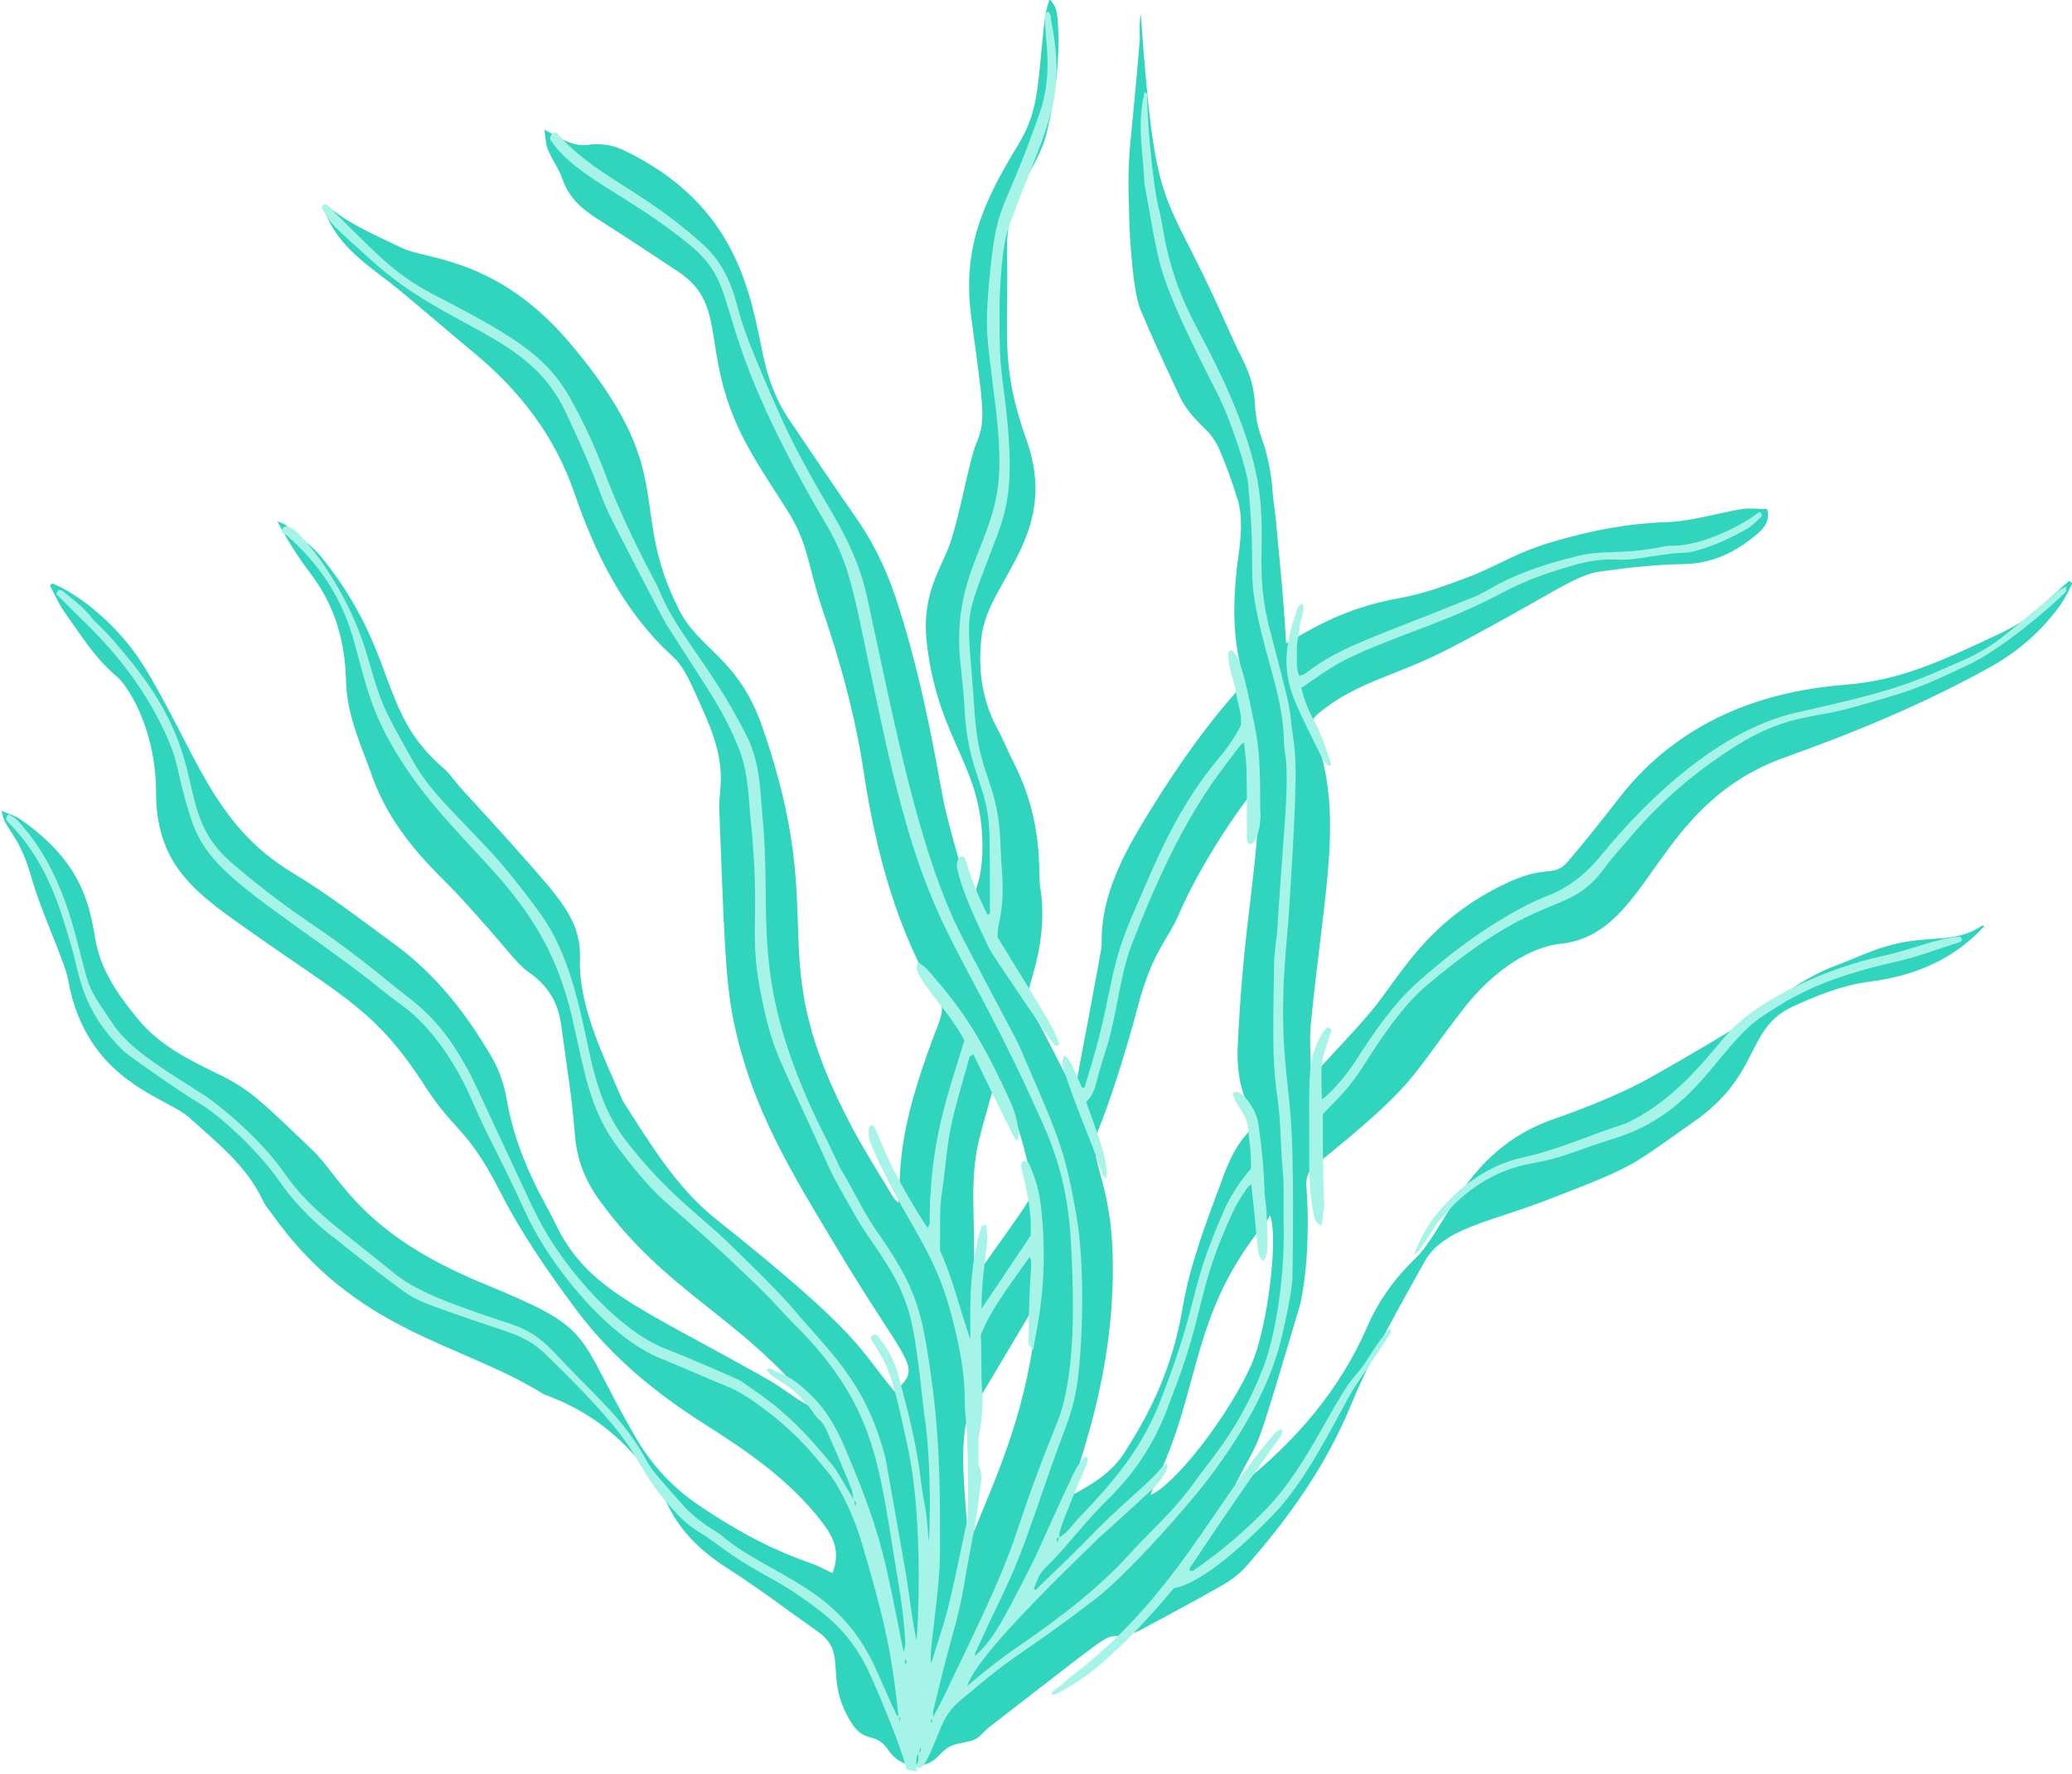 <?xml version="1.0" encoding="UTF-8"?><svg id="Calque_2" xmlns="http://www.w3.org/2000/svg" viewBox="0 0 51.91 44.43"><defs><style>.cls-1{fill:#31d4bd;}.cls-2{fill:#a6f4e7;}</style></defs><g id="Calque_1-2"><g><path class="cls-1" d="M20.85,39.42c.21-.53,.05-.9-.26-1.3-.8-1.04-1.85-1.76-2.94-2.45-1.23-.78-2.34-1.69-3.21-2.86-.71-.95-1.39-1.93-1.93-3-.8-1.56-1.14-1.48-1.86-2.6-1.22-1.9-2.03-2.22-4.28-3.81-1.34-.95-2.45-1.63-2.46-3.52,0-1.67-.74-2.74-.99-2.94-.55-.46-.91-1.06-1.32-1.63-.14-.2-.23-.43-.35-.64,.02-.02,.04-.04,.06-.06,.7,.29,1.67,1.07,2.29,2.07,1.29,2.09,1.71,3.96,3.71,5.17,.9,.54,1.74,1.19,2.6,1.82,1.02,.75,1.78,1.73,2.41,2.81,.18,.31,.31,.68,.37,1.04,.26,1.52,.99,2.63,1.22,3.12,.79,1.65,2.03,2.06,5.2,3.84,.63,.35,.97,.7,1.25,.74-1.81-2.26-3.64-2.8-5.36-5.18-.35-.49-.56-1.03-.6-1.65-.07-.91-.22-1.81-.34-2.71-.07-.55-.32-.98-.79-1.31-.37-.26-.57-.63-1.76-1.92-.54-.59-1.69-1.52-2.23-3.13-.18-.52-.59-1.38-.61-2.24-.02-.99-.27-1.9-.88-2.7-.31-.41-.59-.84-.84-1.32,.07,.03,.16,.05,.22,.1,.3,.26,.63,.49,.88,.79,1.95,2.42,1.39,3.87,3.07,5.3,.15,.13,.26,.3,.39,.45,.46,.51,.93,1.01,1.38,1.52,1.13,1.28,1.67,1.81,1.64,2.8-.04,1.13,.55,2.35,1,3.39,.03,.06,.05,.12,.08,.18,.68,1.05,1.32,2.14,2.32,2.94,3.75,2.98,3.58,3.27,4.49,4.33,.7-.67,.38-.55-1.4-3.51-1.22-2.03-2.18-3.57-2.64-5.77-.22-1.07-.24-2.31-.36-5.29-.02-.56,.23-1.03-.33-2.32-.36-.82-.54-1.26-.83-1.52-1.23-1.12-1.94-2.56-2.47-4.1-.49-1.43-1.36-2.55-2.5-3.5-.63-.52-1.25-1.06-1.88-1.58-.6-.5-1.41-.96-1.8-1.8-.04-.08-.06-.16-.11-.3,.1,.03,.15,.03,.19,.06,.55,.43,1.18,.69,1.8,.99,.59,.28,2.36,.23,4.16,2.34,2.84,3.34,1.43,4.07,2.76,6.71,.51,1.01,1.48,1.19,2.09,2.94,1.76,5.07-.12,5.61,2.29,10.11,.31,.57,.66,1.12,.99,1.67,.02,.04,.06,.07,.13,.14,.06-1.03,0-1.79,.85-4.09,.13-.35,.32-.72,.2-.93-1.1-1.79-1.62-3.78-1.93-5.83-.21-1.38-.58-2.71-1.03-4.03-.37-1.1-.34-1.63-.89-2.49-.91-1.42-1.5-2.23-1.77-3.94-.15-.93-.18-1.51-.97-2.03-.65-.43-1.3-.86-1.96-1.28-.4-.25-.74-.53-.91-1-.09-.27-.27-.51-.38-.78-.05-.12-.05-.27-.08-.48,.26,.13,.7,.44,1.08,.38,.33-.05,.63,0,.92,.14,2.85,1.37,3.16,3.61,3.48,5.14,.12,.56,.31,1.09,.63,1.57,.55,.81,1.09,1.62,1.65,2.42,.44,.62,.77,1.28,1.02,2.01,.53,1.59,.87,3.21,1.16,4.85,.14,.8,.4,1.59,.61,2.38,.03,.12,.09,.23,.18,.34,.16-.35,.22-.7,.24-1.07,.07-2.22-1.06-2.72-1.38-5.21-.18-1.37,.38-1.96,.61-2.7,.25-.82,.46-2.02,.61-2.37,.27-.62,.18-.91-.12-3.21-.22-1.69,.29-2.84,1.17-4.28,.55-.9,.48-1.49,.68-3.22,.02-.14,.07-.27,.11-.44,.18,.16,.19,.35,.21,.53,.06,.94-.05,1.88-.27,2.79-.25,1.05-1.03,1.5-1,3,.04,2.16-.18,2.84,.49,4.73,.84,2.37-.97,3.51-1.13,4.92-.09,.79,0,1.55,.38,2.27,.16,.29,.28,.6,.43,.89,.76,1.49,.6,2.74,.66,3.11,.14,.84-.01,1.66-.26,2.46-.07,.23-.06,.42,.06,.64,.46,.83,.78,1.54,1.03,1.95,.04-.07,.07-.12,.08-.16,0-.04,.64-3.37,.63-3.43-.03-1.12,.44-2.08,.99-3.01,.7-1.16,1.45-2.28,2.34-3.29,.5-.57-.22-.68,.06-3.17,.03-.29,.19-1.09,.03-1.65-.13-.44-.29-.88-.47-1.3-.08-.19-.21-.37-.35-.51-.27-.26-.52-.53-.67-.87-.33-.71-.66-1.41-.96-2.13-.19-.46-.27-1.82-.28-2.31-.06-1.71,.03-1.58,.26-4.38,.02-.23-.02-.47,.03-.71,.34,4.8,.53,4.35,1.75,6.92,.27,.56,.5,1.13,.78,1.69,.5,.99,.19,1.15,.5,2.02,.15,.43,.24,.86,.27,1.31,.02,.3,.08,.6,.1,.9,.23,2.39,.21,2.48,.24,2.92,.6-.32,1.39-.87,2.85-1.13,.58-.1,1.14-.31,1.7-.52,.8-.3,1.19-.63,2.27-.93,.88-.25,1.76-.42,2.69-.45,.64-.02,1.27-.22,1.91-.33,.2-.03,.41,0,.63,0,.08,.3-.07,.47-.24,.62-.54,.46-1.13,.75-1.86,.76-.69,.01-1.37,.09-2.05,.18-.68,.09-1.19,.56-3.8,1.93-1.34,.7-2.31,.82-3.29,1.63-.13,.11-.21,.22-.14,.41,.82,2.04,.28,3.96-.05,7.37-.04,.38,0,.76,0,1.21,.13-.08,.21-.1,.27-.16,.42-.46,.85-.9,1.25-1.38,.69-.82,1.33-2.18,3.24-3.13,1.17-.59,1.3-.17,1.68-.61,.32-.37,.82-.99,1.22-1.51,1.43-1.88,3.43-2.74,5.75-2.92,1.37-.11,2.38-.59,3.81-1.26,.43-.2,.84-.45,1.18-.8,.19-.19,.4-.36,.6-.54,.03,.02,.06,.04,.08,.06-.09,.17-.17,.35-.27,.5-.47,.67-1.07,1.2-1.79,1.6-1.64,.91-3.37,1.63-5.14,2.26-3.34,1.19-3.34,4.42-5.62,4.67-.92,.1-1.82,.85-2.39,1.57-1.5,1.93-1.15,1.86-3.77,3.99-.17,.14-.23,.3-.21,.52,.11,1.49-.08,2.7-.17,3-1.25,4.18-.88,3-1.66,4.57,.11-.07,.18-.1,.25-.15,1.33-1.07,2.41-2.32,3.1-3.9,.28-.65,.69-1.22,1.2-1.71,.8-.77,1.25-2.7,3.42-3.48,.18-.06,1.49-.51,2.44-1.04,.38-.21,2.48-1.41,2.91-1.76,.54-.43,1.11-.81,1.76-1.06,.41-.15,.8-.34,1.22-.47,1.11-.34,1.73-.05,2.45-.53,.02-.01,.05,0,.07,0-.77,.85-1.77,1.26-2.89,1.4-.68,.09-1.3,.34-1.91,.62-1.2,.55-.78,1.68-2.46,2.87-1.68,1.18-1.45,1.11-3.76,2-1.35,.52-2.55,.69-3.01,1.52-.66,1.19-1.34,2.37-1.86,3.63-.61,1.48-1.53,2.77-2.58,3.97-.16,.19-.36,.35-.58,.48-.7,.4-1.41,.78-2.12,1.16-.17,.09-.38,.13-.57,.14-.32,.01-.2-.03-3.17,2.26-.14,.1-.24,.26-.39,.33-.2,.09-.44,.08-.63,.18-.18,.09-.3,.3-.48,.39-.37,.19-.81,.06-1.05-.3-.37-.54-.61-.07-1.02-.84-.57-1.06,0-1.6-.75-2.13-.74-.52-1.47-1.08-2.24-1.57-.64-.41-1.16-.88-1.51-1.58-1.12-2.25-3-2.72-3.14-2.81-2.09-1.3-4.67-1.51-6.8-4.52-.08-.11-.17-.21-.22-.33-.41-.87-1.15-1.44-1.83-2.06-.56-.52-2.58-.89-3.04-3.44-.08-.47-.69-1.73-.94-2.64-.3-1.04-.67-1.16-.73-1.61,.16,.07,.34,.12,.48,.22,1.49,1.04,1.71,2.06,1.86,2.95,.13,.81,.57,1.43,1.07,2.04,.54,.66,1.27,1.02,2.01,1.38,.76,.37,1.02,.61,2.39,1.93,.69,.67,1.19,2.05,4.21,3.3,2.93,1.21,2.28,1.14,3.88,3.9,.4,.68,.92,1.24,1.59,1.69,.87,.59,1.78,1.09,2.77,1.43,.2,.07,.38,.17,.59,.27Zm10.6-19.51s-.07-.02-.1-.02c-.34,.39-1.3,1.81-1.81,3-.29,.67-.68,.95-1.05,2.38-.45,1.71-.91,2.88-.98,3.05-.3,.81,.39,1.15,.37,3.55-.02,2.52-.73,4.44-1.1,5.62,.57-.3,1.06-.59,1.38-1.09,.7-1.08,1.22-2.18,1.47-3.65,.19-1.11,.6-2.16,.99-3.21,.15-.41,.32-.81,.62-1.14,.45-.49-.31-.65-.23-2.23,.12-2.49,.34-3.58,.47-5.05,.04-.4,0-.81-.02-1.21Zm-2.63,17.54c.64-.27,2-2.05,2.54-3.29,.38-.86,.68-3.12,.46-3.72-.04,.07-.06,.12-.1,.16-1.93,2.33-1.61,4.17-2.78,6.55-.04,.09-.08,.19-.12,.31Zm-4.45-5.57s.05,.02,.07,.03c.05-.04,.1-.08,.14-.13,1.31-1.85,1.33-1.83,1.28-2.12-.26-1.32-.55-2.01-.85-2.56-.03,0-.06,0-.08,0-.13,.47-.27,.93-.39,1.4-.29,1.12-.07,2.26-.16,3.39Zm-.13,6.61s.07,.01,.1,.02c.6-1.49,1.31-2.96,1.6-5.24,.02-.17,.07-.34-.02-.56-1.74,2.93-1.71,2.83-1.75,3.12-.11,.89,.04,1.78,.07,2.67Z"/><g><path class="cls-2" d="M22.98,44.37c-.09-.01-.18-.03-.27-.05-.14-.61-.8-2.15-.96-2.48-.28-.58-.66-1.07-1.18-1.47-1.09-.84-1.42-.86-2.3-1.47-.26-.18-.51-.38-.78-.54-.31-.19-.55-.45-.78-.72-1.03-1.21-.38-1.13-2.99-3.67-.63-.61-.87-.52-2.94-1.28-.26-.1-.51-.22-.73-.39-1.08-.8-1.63-1.26-1.63-1.26-.41-.29-1-.85-1.36-1.37-.72-1.04-1.75-1.85-2.01-2-.6-.35-1.89-1.28-1.93-1.32-1.09-1.05-1.12-1.93-1.33-2.64-.28-.94-.59-2.12-1.6-3.13-.02-.02-.03-.04-.04-.07,.03-.1,.01-.06,.07-.11,.06,.04,.13,.07,.19,.12,1.2,1.27,1.46,2.89,1.73,3.85,.12,.44,.18,.53,.69,1.28,.45,.67,1.35,1.18,2.33,1.81,.22,.15,1.29,.96,1.97,1.93,.66,.95,1.48,1.46,2.68,2.45,.57,.47,1.25,.75,2.95,1.31,.74,.24,.97,.57,1.53,1.15,.84,.86,1.4,1.36,1.9,2.27,.12,.22,.18,.3,.92,1.13,.37,.42,.89,.69,.93,.73,1.25,1.08,2.96,1.24,3.92,3.41,.57,1.29,.49,1.11,.56,1.16,0,.04,.01,.07,.02,.11,.02-.04,.03-.08-.03-.11-.18-1.75-.42-2.65-.91-4.32-.28-.96-.71-1.62-.79-1.72-.35-.42-.6-.77-1.24-1.33-.26-.22-.9-.72-1.3-.88-.57-.23-1.14-.49-1.71-.72-1.33-.53-2.78-2.33-3.37-3.61-.76-1.65-.96-1.91-1.38-2.89-.37-.85-.99-1.8-1.69-2.31-1.16-.86-.2-.23-2.86-2.13-1.73-1.24-2.21-1.73-2.5-2.66-.36-1.14-.25-1.3-.66-2.15-.79-1.66-1.91-2.61-2.35-3.06-.11-.11-.22-.22-.34-.34,.02-.04,.04-.08,.06-.11,.04,.02,.09,.02,.11,.04,.24,.2,.5,.39,.7,.64,.03,.04,.06,.09,.1,.12,.35,.32,.65,.69,.95,1.06,2.04,2.55,.94,3.7,2.54,5.04,1.69,1.43,2.09,1.46,3.79,2.86,.74,.61,1.29,.88,2.02,2.19,.2,.36,.16,.31,1.22,2.57,.49,1.04,.63,1.42,1.18,2.19,.61,.85,1.63,1.94,2.61,2.31,.47,.18,1.82,.76,1.89,.81,.59,.43,1.17,.74,2.26,2.08,.12,.14,.15,.22,.56,.9,0,.04,.02,.08,.03,.15,.03-.09,.02-.12-.04-.14-.02-.09-.02-.18-.05-.27-.13-.33-.4-.98-.6-1.42-.06-.13-.11-.26-.24-.36-.07-.06-.11-.15-.17-.22-.22-.29-.47-.54-.78-.72-.13-.08-.27-.15-.34-.3,.12-.06,.18,.04,.27,.07,.37,.13,.65,.38,.92,.66,.39,.4,.62,.88,.83,1.38,.89,2.12,.95,2.7,1.41,4.98,.02-.1,.04-.15,.04-.21-.02-.49-.08-.97-.16-1.45-.41-2.45-.5-3.71-1.46-5.17-.33-.5-.72-.95-1.14-1.37-.28-.28-.54-.58-.82-.86-2.51-2.44-2.43-2.01-3.6-3.56-.75-.99-.86-1.97-1.17-3.29-.77-3.34-2.88-4.05-4.46-6.72-.56-.95-.69-1.55-.99-2.66-.29-1.08-.87-1.98-1.71-2.7-.04-.03-.09-.06-.12-.07,.02-.07,.03-.1,.04-.11,.04-.04,.1-.04,.15-.02,.06,.03,.12,.06,.17,.1,.59,.56,1.41,1.8,1.78,3.09,.06,.2,.12,.41,.18,.61,.23,.76,.4,1.03,.98,2.07,.41,.73,.92,1.17,1.93,2.25,.46,.49,1.08,1.31,1.29,1.61,.69,.99,.93,2.2,1.19,3.41,.28,1.33,.64,1.88,1.03,2.37,1.02,1.27,1.71,1.69,2.51,2.47,1.38,1.34,1.48,1.5,1.81,1.88,.83,.95,1.64,1.73,2.08,3.49l.44,2.49c.14,.77,.19,1.27,.24,1.56,.02,.16,.06,.31,.09,.5,.03-.18,.19-2.93-.21-4.81-.41-1.94-.48-2.03-.93-2.75,0-.09,.04-.13,.15-.1,.25,.29,.44,.64,.54,1.02,.24,.89,.47,1.78,.57,2.7,.03,.27,.1,.54,.13,.82,.03,.21,.03,.42,.06,.63,.05-.88,.03-2.24-.11-3.15-.04-.26-.15-1.5-.3-2.23-.21-1.04-.69-1.64-1.26-2.49-.05-.07-.69-1.17-.86-1.56-1.27-2.82-1.35-2.75-1.64-4.1-.38-1.77-.02-1.92-.3-4.61-.04-.38-.04-1.11-.3-1.75-.38-.92-.63-1.24-1.8-3.07-.08-.12-1.08-2.06-1.32-2.53-.45-.88-.25-.76-1.21-2.8-.93-1.97-2.9-2.03-4.83-3.77-1.07-.96-1.05-.93-1.28-1.35,.02-.03,.04-.06,.05-.09,.12,.02,.18,.12,.25,.19,1.19,1.16,1.52,1.58,2.66,2.16,2.04,1.05,2.72,1.55,3.27,2.52,.33,.59,.61,1.2,.85,1.83,.52,1.41,1.31,2.82,1.33,2.87,.49,1.24,1.27,1.86,2.21,3.7,.36,.69,.36,1.36,.42,2.04,.25,2.54-.32,3.99,1.28,7.45,.17,.37,.22,.44,.62,1.28,.02,.04,.03,.08,.05,.11,.31,.5,.55,1.05,.89,1.54,1.02,1.47,1.16,1.94,1.43,4,.2,1.53,.18,3.1,.18,4.03,0,1.1-.3,2.6-.22,2.83,.42-1.36,.35-.94,.9-3.58,.05-.23,.01-1.88,0-2.02,0-.32-.06-.63-.06-.95,0-.82-.17-1.59-.39-2.37-.42-1.52-1.21-2.3-1.95-4.06-.07-.16-.09-.33-.04-.49,.23-.07,.07,.4,1.37,2.45,.02,.03,.05,.06,.08,.11,.08-.1,.05-.19,.05-.28,.03-1.95,.45-3.02,.87-4.41-.16-.31-.37-.59-.58-.86-.74-.95-.62-.9-.59-1.1,.09,.06,.16,.1,.21,.15,1.02,1.13,1.46,1.93,2.09,3.29,.15,.33,.25,.67,.22,1.03-.1-.04,.05,.24-1.13-2.17-.04,.04-.08,.05-.09,.08-.42,1.47-.5,1.73-.6,2.66-.14,1.28-.14,.62-.14,2.18,.32,.71,.5,1.48,.76,2.23,0-.99-.03-1.41,.17-2.44,.02-.13,.07-.25,.11-.38,0-.02,.06-.03,.11-.06,.11,.5-.11,1.01-.11,2.11,.42-.62,.82-1.22,1.23-1.83,.03-.53-.07-1.05-.2-1.56-.07-.28-.02-.26,.02-.31,.09,0,.14,.05,.16,.11,.18,.46,.27,.64,.33,1.62,.1,1.64-.22,2.7-.24,2.99-.08-.08-.12-.11-.12-.13,0-1.9,.12-1.97,.03-2.19-.9,1.24-1.07,1.55-1.23,1.97,.03,.47,0,.97,.04,1.48,.02,.34-.02,.69-.08,1.02-.04,.25,0,.5-.02,.75,.13,.23,.06,.47,.03,.7-.08,.76-.26,1.5-.38,2.26-.07,.44-.18,.88-.3,1.31-.17,.61-.32,1.22-.47,1.84-.02,.08-.01,.16-.02,.24-.04,.03-.08,.05-.03,.11,0-.04,.02-.08,.02-.12,.16-.3,.32-.6,.46-.91,2.07-4.27,1.22-2.92,2.67-6.51,.48-1.19,.41-3.23,.34-4.51-.08-1.42-.39-2.26-.76-3.09-2.08-4.65-2.78-4.5-3.9-9.51-.8-3.61-.78-4.2-1.48-5.39-3.1-5.26-1.98-5.83-3.44-7.01-1.56-1.27-2.83-1.66-3.47-2.62,0-.1,.04-.15,.16-.17,.98,1.12,2.03,1.34,3.65,2.78,.45,.4,.71,.92,.86,1.49,.12,.46,.28,.91,.46,1.34,.82,1.97,1,2.25,1.47,3.11,.46,.83,1.06,1.65,1.34,2.9,.71,3.25,1.3,6.45,2.41,8.58,1.6,3.05,1.27,2.36,1.57,3.06,.82,1.89,.98,2.24,1.26,3.82,.27,1.55,.13,3.83-.02,4.53-.12,.6-.31,.95-.73,2.17-.9,2.65-.88,2.33-1.78,4.31,0,.02,0,.05,0,.07,.42-.41,.55-.58,1.47-2.4,0,0,.8-1.77,.99-2.16,.08-.17,.18-.32,.31-.45,.11,.11,.05,.11-.34,1.07-.36,.89-.3,.79-.33,.97-.06,.01-.07,.05-.03,.13,.01-.06,.02-.1,.03-.13,.21-.11,.32-.3,.47-.46,.91-.94,1.61-1.78,2.07-2.96,1.04-2.68,.65-2.61,1.59-4.76,.17-.39,.41-.74,.68-1.06,0-.67-.04-.52-.06-.91-.03-.51-.34-.66-.4-.98,.04-.01,.09-.04,.11-.03,.06,.02,.12,.06,.17,.1,.19,.21,.33,.44,.37,.73,.08,.54,.13,1.07,.15,1.61,0,.18,.04,.37,.05,.55,.05,1.21,.01,1.02-.07,1.25-.18-.14-.11-.1-.31-1.92-.1,.05-.13,.13-.18,.2-.07,.09-.22,.35-.26,.44-.96,2.04-.69,2.5-1.57,4.72-.12,.31-.46,1.42-1.53,2.47-.67,.66-1.08,1.24-1.52,1.67-.23,.23-.24,.23-.39,.63,.07,.05,.09-.02,.12-.05,.37-.36,.75-.71,1.11-1.08,.98-1.02,1.54-1.41,1.91-1.84,.05-.06,.1-.12,.2-.17,0,.06,.02,.1,0,.12-.09,.21-.23,.39-.39,.54-1.14,1.05-1.32,1.2-1.32,1.2-.76,.75-3.04,2.91-3.3,3.71,.04-.03,.64-.55,1.18-.92,.46-.32,1.89-1.28,2.84-2.33,.62-.69,1.12-1.08,1.67-1.85,.49-.68,1.16-1.39,1.74-2.91,.22-.57,.53-1.94,.5-3.55-.01-.48,.02-.95-.03-1.43-.05-.54-.04-1.08-.11-1.62-.13-.92-.14-1.29-.1-3.48,0-.23,.06-.67,.07-.71,.12-1.92,.21-2.85,.23-3.36,.05-1.11-.04-1.14-.05-1.46-.02-1.09-.39-1.89-.67-3.21-.25-1.21-.02-.99-.23-3.27-.03-.37-.44-1.63-.79-2.31-1.32-2.57-1.41-3.07-1.58-3.95-.05-.27-.23-1.28-.23-1.28-.02-.58-.13-1.16-.08-1.74,.01-.18,.05-.36,.08-.54,.09,.02,.08,.08,.07,.12,0,.48,.12,2.13,.3,2.83,.13,.5,.16,1.49,.95,2.96,.67,1.25,1.36,2.71,1.55,4.04,.19,1.33-.11,2.04,.27,3.5,.65,2.48,.45,1.8,.58,2.66,.1,.65,.11,1.16-.09,4.31-.05,.87-.24,2.12-.11,3.75,.11,1.37,.25,1.35,.19,5.5,0,.35-.23,1.38-.32,1.71-.31,1.15-.97,2.25-1.68,3.21-.6,.82-2.17,2.56-2.91,3.13-2.09,1.6-1.74,1.15-3.42,2.57-.4,.34-.46,.65-.69,1.18-.08,.18-.15,.37-.29,.5-.07,.01-.11,0-.13-.06,.1-.09,.05-.21,.08-.32,.05-.02,.07-.06,.03-.13,0,.06-.02,.1-.02,.14-.07,.1-.06,.01-.08,.32Zm-.29-2.67c.03-.09,.03-.05,0-.15-.03,.09-.03,.05,0,.15Zm.57,.32s0-.02,0,0c0-.02,0-.05,0,0Z"/><path class="cls-2" d="M26.24,.28c.11,.07,.08,.17,.1,.26,.41,2.08-.23,2.81-1.06,5.13-.19,.51-.23,1.53-.24,2.07,0,1.43,.03,1.38,.15,2.37,.23,1.94,.06,2.6-.24,3.39-.86,2.27-.72,1.59-.53,4.39,.11,1.62,.61,1.69,.65,3.36,.02,.67,.13,1.13-.06,1.97-.02,.08-.01,.16-.02,.25,1.59,2.58,1.38,2.27,1.55,2.68-.06,.08-.11,.04-.14,0-.14-.16-1.55-2.26-1.6-2.36-.25-.51-.72-1.49-.82-2.05-.02-.11,0-.21,.08-.29,.09-.01,.12,.04,.14,.11,.1,.41,.43,1.15,.54,1.35,.09-.01,.06-.08,.06-.12,0-.63,0-1.27-.01-1.9-.04-1.27-.55-1.5-.63-3.21-.03-.55-.13-1.25-.13-1.5-.05-1.89,.85-2.62,.99-4.16,.07-.81-.08-1.85-.14-2.32-.13-1.16-.21-1.36-.11-2.52,.2-2.26,.31-1.59,1.27-4.33,.37-1.06,.12-1.87,.14-2.5,0-.02,.05-.04,.08-.06Z"/><path class="cls-2" d="M51.77,14.68c-.01,.1,0,.14-.03,.16-.43,.43-1.62,1.43-2.4,1.8-.6,.28-1.19,.57-1.83,.76-.63,.19-1.26,.39-1.91,.5-.7,.12-1.32,.27-2.23,.86-.94,.61-1.78,1.33-2.5,2.18-.22,.26-.46,.51-.66,.79-.96,1.3-1.5,.43-4.51,2.99-.55,.47-1.1,1.28-1.51,1.93-.41,.65-.65,.83-1.05,1.26,0,3.1,.1,1.76-.03,2.79-.17-.07-.19-.21-.21-.33-.11-.62-.1-.97-.1-1.86,0-1.5-.05-1.96,.31-2.6,.04-.07,.09-.12,.15-.19,.04,.03,.07,.05,.1,.07-.25,.83-.28,.66-.24,1.75,.33-.26,.65-.67,.87-1.01,.96-1.5,1.38-1.81,2.03-2.36,.71-.6,1.84-1.38,2.77-1.74,.53-.21,.95-.55,1.31-.99,1.22-1.5,3.03-3.17,4.9-3.59,2.55-.57,2.83-.72,4.18-1.31,.8-.36,1.01-.6,2.39-1.74,.04-.03,.09-.05,.19-.11Z"/><path class="cls-2" d="M27.21,27.6c.47,1.28,.53,1.52,.51,1.93-.05-.05-.09-.08-.1-.12-.29-.88-.69-1.71-.96-2.6-.04-.11-.07-.23,0-.37,.12,.1,.08-.04,.45,.81,.1,0,.07-.07,.09-.11,.1-.33,.2-.65,.29-.99,.37-1.39,.33-1.99,.93-3.34,.49-1.11,1.01-2.48,2.05-3.74,.23-.27,.44-.56,.61-.88,.05-.28-.07-.54-.11-.82-.06-.39-.19-.56-.2-1,0-.03,.04-.06,.05-.08,.27-.03,.51,1.42,.61,1.87,.08,.38,.12,.76,.13,1.14,.02,.37,0,.74,.02,1.11,0,.19-.03,.37-.09,.54-.03,.09-.07,.17-.19,.2-.11-.07-.04-.06-.07-1.79,0-.25-.04-.5-.06-.76-.04,.02-.07,.03-.08,.05-.65,.86-1.52,1.85-2.74,5.02-.31,.81-.36,1.77-.66,2.68-.08,.24-.15,.48-.21,.72-.05,.2-.11,.38-.25,.51Z"/><path class="cls-2" d="M26.34,42.42c.06-.11,.19-.16,.28-.24,.08-.08,.17-.16,.27-.23,2.55-1.95,3.56-4.36,5.05-6.05,.04-.05,.09-.1,.18-.09,0,.25,.08-.12-2.24,3.36-.03,.05-.09,.09-.07,.17,.02,0,.05,.02,.07,.01,.68-.46,1.3-.99,1.87-1.58,1.04-1.09,1.68-2.75,2.23-3.35,.31-.33,.51-.85,.87-1.15,0,.08,0,.12-.02,.14-.8,1.22-.81,1.18-1.02,1.55-.48,.86-1.1,2.14-1.92,2.99-.53,.55-1.73,1.71-2.48,1.83-.65,.78-1.25,1.4-1.82,1.89-.34,.3-.71,.54-1.11,.75-.05,.02-.09,.06-.16,0Z"/><path class="cls-2" d="M35.42,31.42c.16-.37,.33-.73,.59-1.03,.57-.69,1.26-1.2,2.15-1.4,.87-.19,1.67-.56,2.51-.83,.16-.05,.31-.15,.46-.23,1.09-.64,1.82-1.69,2.2-2.09,.85-.9,2.56-1.62,3.82-1.89,.82-.18,1.32-.44,1.96-.49,.02,.03,.04,.06,.05,.09-.03,.02-.05,.05-.07,.05-.51,.16-1.02,.36-1.55,.48-1.97,.44-2.68,.92-3.35,1.35-1.16,.75-1.62,2.42-3.73,3.08-1.11,.35-1.25,.48-2.08,.63-.96,.17-1.7,.69-2.31,1.42-.13,.15-.22,.33-.33,.49-.09,.14-.17,.29-.32,.38Z"/><path class="cls-2" d="M32.6,17.21c.07,.34,.2,.62,.34,.88,.19,.34,.29,.7,.41,1.05-.04,.08-.08,.03-.1,.01-.05-.06-.11-.12-.14-.19-.23-.47-.48-.94-.68-1.43-.34-.82-.2-1.49,.07-2.27,.02-.06,.04-.12,.14-.13,.05,.2-.06,.38-.08,.57-.02,.21-.08,.41-.07,.63,.01,.19-.03,.39,.06,.6,.06-.02,.11-.03,.15-.06,.95-.72,1.71-.89,4.28-1.94,.36-.15,.82-.58,2.53-1,.67-.17,1.09-.02,2.16-.24,.09-.02,.18-.02,.28-.02,.72-.02,1.71-.51,2.13-.85,.08,.05,.07,.11,.03,.14-.11,.1-.21,.21-.33,.28-.41,.23-.84,.44-1.31,.56-.06,.02-.13,.03-.19,.04-.42,.01-.84,.09-1.25,.15-.62,.09-.73-.09-1.72,.2-1.72,.51-1.46,.7-3.57,1.5-2.23,.84-2.21,.91-3.12,1.53Z"/></g></g></g></svg>